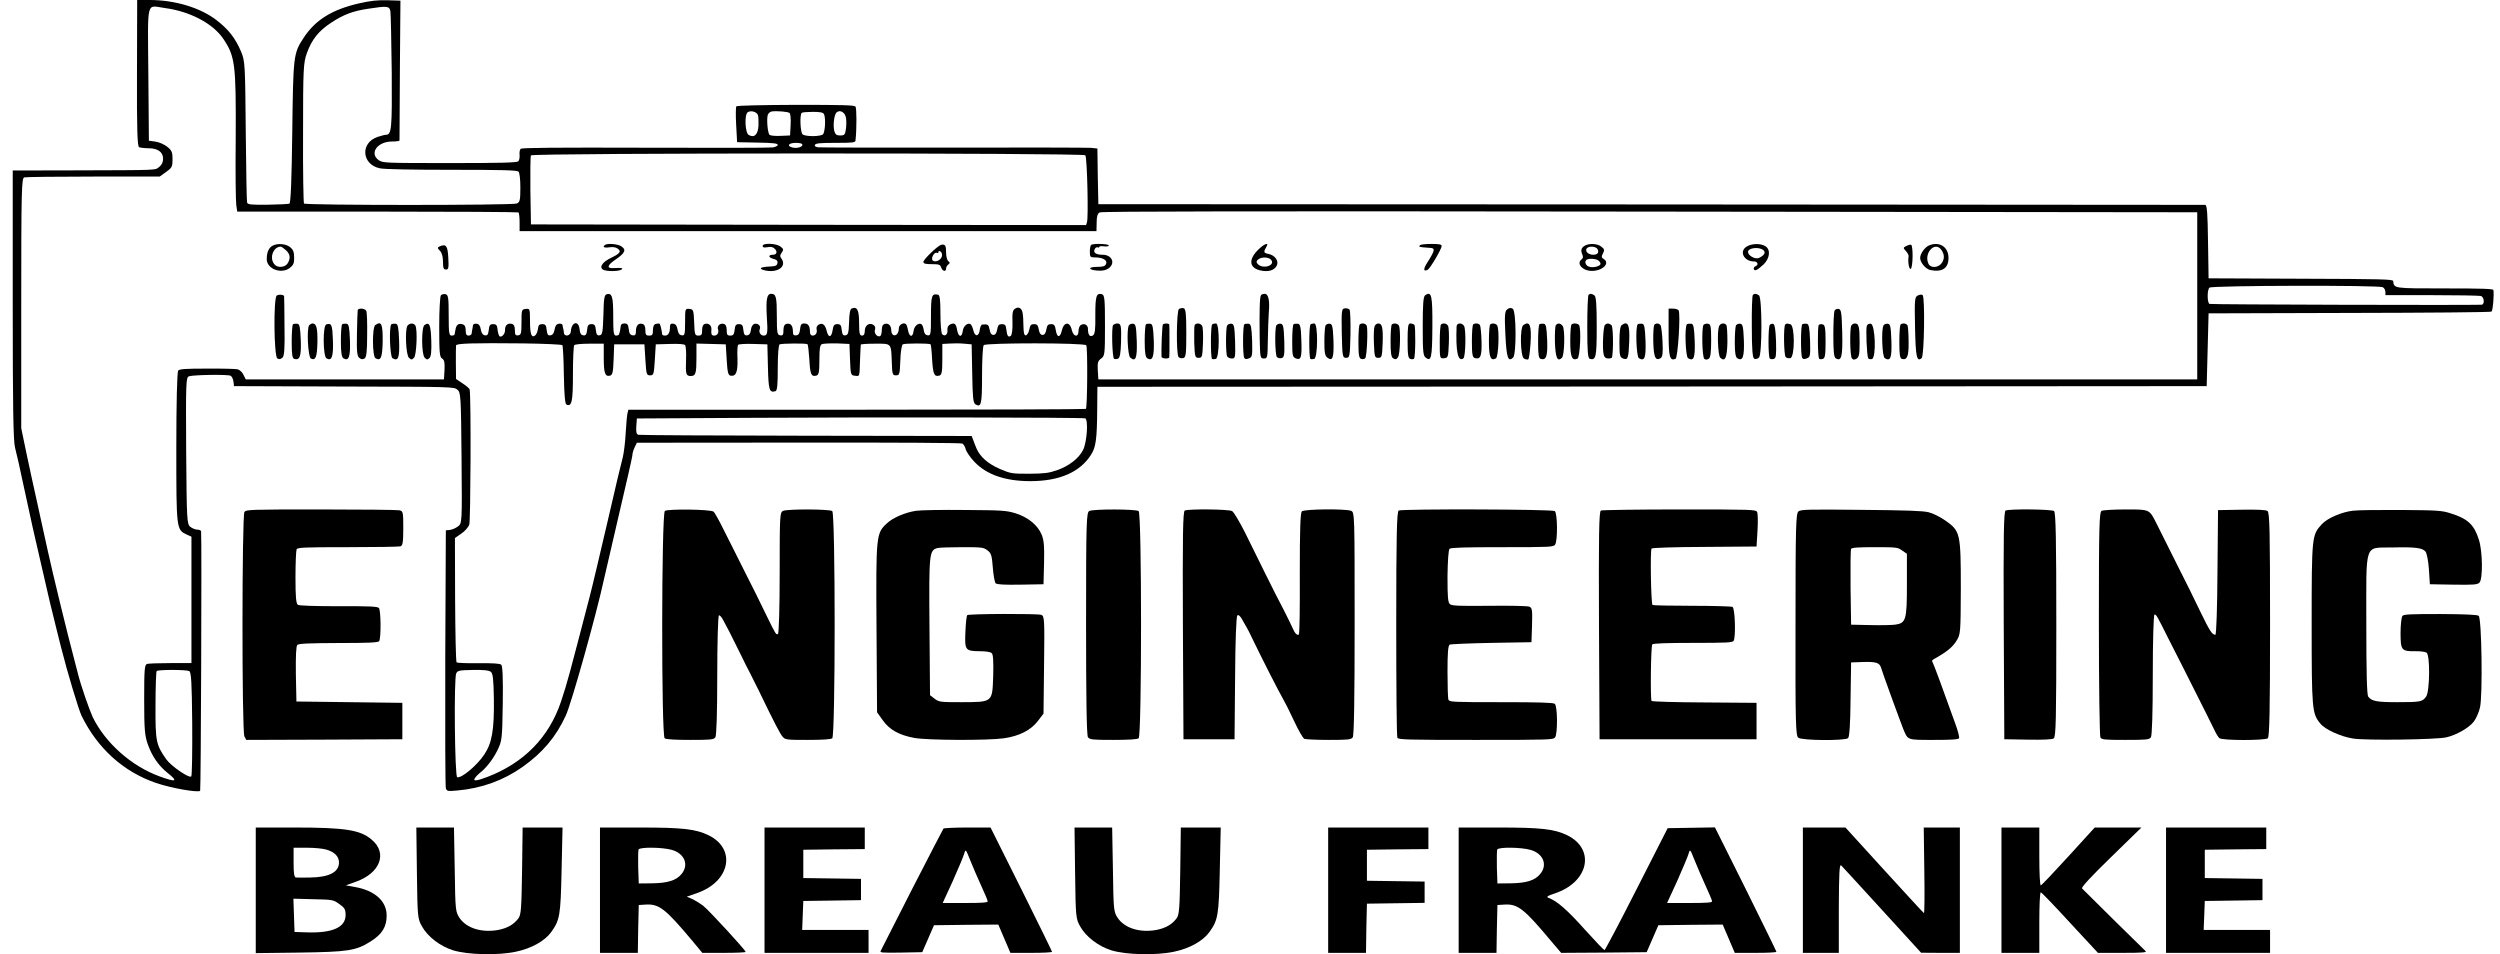 <svg width="131" height="50" viewBox="0 0 131 50" fill="none" xmlns="http://www.w3.org/2000/svg">
<path d="M7.178 3.828C7.168 6.751 7.198 7.67 7.287 7.712C7.356 7.74 7.574 7.768 7.782 7.768C8.268 7.768 8.546 7.966 8.546 8.319C8.546 8.496 8.476 8.644 8.347 8.743C8.11 8.927 8.417 8.913 3.937 8.927L0.667 8.934V15.961C0.667 21.25 0.696 23.1 0.786 23.447C0.855 23.701 1.073 24.654 1.261 25.565C1.459 26.476 1.658 27.401 1.707 27.613C1.757 27.825 1.935 28.602 2.104 29.343C2.51 31.144 2.778 32.26 2.956 32.945C3.035 33.256 3.144 33.687 3.194 33.898C3.531 35.233 4.116 37.175 4.274 37.507C5.117 39.223 6.464 40.438 8.169 41.024C8.952 41.293 10.339 41.54 10.488 41.441C10.528 41.406 10.577 28.312 10.538 27.839C10.528 27.797 10.448 27.754 10.349 27.754C10.24 27.754 10.082 27.691 9.973 27.606C9.794 27.465 9.784 27.281 9.755 23.616C9.735 20.014 9.745 19.774 9.903 19.718C10.131 19.64 11.925 19.612 12.084 19.689C12.143 19.718 12.213 19.852 12.232 19.986L12.262 20.233L18.02 20.254C23.729 20.268 23.778 20.268 23.967 20.417C24.145 20.558 24.155 20.742 24.185 23.997C24.214 27.422 24.214 27.422 23.996 27.585C23.877 27.677 23.689 27.754 23.57 27.769L23.362 27.79L23.332 34.464C23.322 38.136 23.332 41.215 23.362 41.307C23.422 41.462 23.451 41.469 23.986 41.42C25.235 41.307 26.375 40.897 27.376 40.191C28.436 39.442 29.13 38.616 29.645 37.5C29.943 36.872 31.261 32.147 31.637 30.403C31.687 30.17 32.044 28.644 32.42 27.02C32.807 25.389 33.124 23.976 33.134 23.877C33.134 23.778 33.184 23.581 33.253 23.447L33.372 23.199L41.846 23.192C46.979 23.185 50.369 23.206 50.428 23.242C50.498 23.284 50.577 23.418 50.606 23.552C50.646 23.68 50.844 23.976 51.062 24.202C51.697 24.873 52.678 25.212 53.986 25.212C55.512 25.212 56.583 24.746 57.167 23.835C57.425 23.432 57.484 23.023 57.494 21.384L57.504 20.268L86.572 20.254L115.63 20.233L115.68 18.326L115.73 16.42L123.113 16.398C127.166 16.391 130.516 16.363 130.556 16.328C130.625 16.285 130.695 15.48 130.655 15.198C130.645 15.134 130.07 15.113 128.128 15.113C125.392 15.113 125.452 15.12 125.402 14.725C125.392 14.633 124.758 14.619 120.566 14.605L115.73 14.584L115.7 12.655C115.68 11.194 115.65 10.735 115.551 10.735C115.492 10.735 102.41 10.727 86.493 10.713L57.554 10.699L57.524 9.244L57.504 7.783L57.177 7.747C57.009 7.733 53.758 7.726 49.972 7.733C46.186 7.74 42.985 7.733 42.866 7.719C42.727 7.698 42.668 7.648 42.708 7.585C42.747 7.507 42.995 7.486 43.788 7.486C44.7 7.486 44.819 7.472 44.829 7.359C44.898 6.702 44.888 5.664 44.829 5.586C44.759 5.509 44.175 5.494 41.687 5.494C39.953 5.501 38.615 5.53 38.585 5.572C38.555 5.607 38.545 6.045 38.575 6.54L38.624 7.451L39.695 7.472C40.517 7.486 40.755 7.514 40.755 7.592C40.755 7.641 40.636 7.705 40.488 7.726C40.329 7.747 37.326 7.754 33.788 7.74C29.209 7.726 27.346 7.74 27.287 7.797C27.237 7.839 27.207 7.987 27.227 8.122C27.237 8.256 27.207 8.411 27.158 8.453C27.079 8.524 26.236 8.545 23.57 8.545C20.191 8.545 20.072 8.538 19.864 8.404C19.328 8.051 19.765 7.415 20.538 7.415C20.756 7.415 20.934 7.394 20.934 7.359C20.934 7.331 20.944 5.671 20.954 3.672L20.983 0.035L20.31 0.014C19.804 2.93613e-05 19.437 0.035 18.843 0.17C17.406 0.494 16.514 1.045 15.899 1.999C15.374 2.797 15.364 2.952 15.315 6.921C15.285 9.372 15.235 10.643 15.166 10.671C15.116 10.692 14.601 10.72 14.026 10.727C13.114 10.735 12.986 10.72 12.946 10.607C12.926 10.544 12.896 8.849 12.877 6.85C12.847 3.34 12.837 3.192 12.629 2.698C12.322 1.984 11.975 1.54 11.34 1.052C10.498 0.403 9.17 2.93613e-05 7.842 2.93613e-05H7.188L7.178 3.828ZM8.655 0.424C9.963 0.6 11.152 1.229 11.697 2.027C12.322 2.959 12.371 3.355 12.351 7.246C12.332 8.99 12.351 10.565 12.381 10.749L12.431 11.088H19.774C23.808 11.088 27.138 11.109 27.168 11.13C27.198 11.151 27.227 11.377 27.227 11.639V12.112H42.341H57.455L57.465 11.66C57.465 11.342 57.514 11.187 57.623 11.13C57.732 11.073 65.304 11.059 86.453 11.088L115.135 11.123V15.502V19.88H86.344H57.554L57.524 19.407C57.504 19.004 57.524 18.913 57.703 18.785C57.891 18.651 57.901 18.559 57.901 17.055C57.901 15.671 57.881 15.459 57.742 15.417C57.445 15.339 57.395 15.516 57.395 16.504C57.405 17.267 57.376 17.514 57.267 17.578C57.108 17.677 57.009 17.55 57.009 17.232C57.009 17.02 56.801 16.914 56.622 17.041C56.563 17.084 56.513 17.225 56.513 17.352C56.513 17.691 56.246 17.655 56.166 17.302C56.057 16.822 55.74 16.85 55.631 17.352C55.542 17.719 55.383 17.691 55.324 17.302C55.284 17.041 55.235 16.985 55.076 16.985C54.918 16.985 54.868 17.041 54.828 17.267C54.799 17.458 54.729 17.55 54.63 17.55C54.531 17.55 54.462 17.458 54.432 17.267C54.392 17.041 54.343 16.985 54.184 16.985C54.026 16.985 53.976 17.041 53.937 17.26C53.907 17.415 53.828 17.55 53.768 17.571C53.669 17.592 53.639 17.465 53.629 17.112C53.619 16.42 53.58 16.243 53.461 16.158C53.382 16.102 53.312 16.102 53.193 16.172C53.064 16.25 53.035 16.398 53.054 16.893C53.064 17.274 53.025 17.557 52.965 17.599C52.827 17.698 52.767 17.599 52.727 17.232C52.708 17.041 52.658 16.985 52.499 16.985C52.341 16.985 52.291 17.041 52.252 17.267C52.222 17.458 52.153 17.55 52.053 17.55C51.954 17.55 51.885 17.458 51.855 17.267C51.806 17.006 51.766 16.977 51.469 17.006C51.409 17.013 51.36 17.14 51.34 17.281C51.3 17.648 51.082 17.663 51.003 17.309C50.963 17.147 50.894 16.999 50.844 16.977C50.686 16.907 50.478 17.098 50.448 17.345C50.408 17.691 50.23 17.677 50.16 17.324C50.101 16.963 50.022 16.893 49.794 16.999C49.685 17.048 49.635 17.147 49.645 17.288C49.675 17.528 49.506 17.663 49.368 17.507C49.318 17.451 49.279 16.971 49.279 16.441C49.279 15.735 49.249 15.473 49.16 15.445C48.823 15.367 48.783 15.473 48.783 16.54C48.783 17.507 48.773 17.592 48.614 17.571C48.495 17.557 48.426 17.472 48.406 17.302C48.386 17.168 48.337 17.027 48.287 16.992C48.139 16.886 47.901 17.084 47.871 17.345C47.831 17.691 47.653 17.677 47.584 17.324C47.554 17.154 47.505 16.999 47.465 16.977C47.326 16.879 47.098 17.027 47.098 17.211C47.098 17.458 46.959 17.62 46.811 17.557C46.751 17.528 46.702 17.422 46.702 17.317C46.702 17.062 46.563 16.921 46.365 16.971C46.256 16.999 46.206 17.105 46.206 17.295C46.206 17.451 46.166 17.592 46.117 17.613C45.968 17.684 45.78 17.451 45.849 17.274C45.889 17.168 45.849 17.076 45.76 17.02C45.542 16.886 45.314 17.055 45.314 17.345C45.314 17.514 45.265 17.585 45.166 17.585C45.047 17.585 45.017 17.465 45.017 16.921C45.017 16.25 44.918 16.045 44.63 16.165C44.541 16.208 44.502 16.427 44.492 16.886C44.472 17.444 44.442 17.55 44.303 17.571C44.175 17.592 44.135 17.528 44.105 17.288C44.085 17.041 44.036 16.985 43.877 16.985C43.719 16.985 43.669 17.041 43.629 17.302C43.57 17.691 43.411 17.719 43.322 17.352C43.243 17.013 43.094 16.893 42.896 17.013C42.817 17.062 42.767 17.161 42.787 17.239C42.837 17.43 42.747 17.585 42.579 17.585C42.49 17.585 42.44 17.507 42.44 17.38C42.44 17.084 42.351 16.949 42.143 16.949C41.994 16.949 41.945 17.013 41.925 17.246C41.905 17.465 41.846 17.557 41.727 17.571C41.588 17.592 41.548 17.543 41.548 17.359C41.548 17.062 41.419 16.914 41.211 16.971C41.102 16.999 41.053 17.105 41.053 17.302C41.053 17.543 41.023 17.592 40.884 17.571C40.726 17.55 40.706 17.444 40.706 16.561C40.706 15.565 40.666 15.396 40.408 15.396C40.181 15.396 40.131 15.699 40.181 16.589C40.24 17.458 40.22 17.585 40.012 17.585C39.853 17.585 39.744 17.394 39.814 17.239C39.883 17.084 39.715 16.921 39.536 16.971C39.437 16.999 39.368 17.119 39.348 17.281C39.328 17.465 39.269 17.557 39.15 17.571C39.021 17.592 38.981 17.528 38.952 17.288C38.932 17.041 38.882 16.985 38.724 16.985C38.565 16.985 38.516 17.041 38.496 17.281C38.466 17.528 38.426 17.585 38.268 17.585C38.109 17.585 38.079 17.535 38.079 17.302C38.079 17.105 38.03 16.999 37.921 16.971C37.733 16.921 37.564 17.076 37.623 17.253C37.683 17.43 37.594 17.585 37.425 17.585C37.287 17.585 37.257 17.521 37.277 17.267C37.297 17.062 37.138 16.921 36.95 16.971C36.841 16.999 36.791 17.105 36.791 17.302C36.791 17.535 36.761 17.585 36.593 17.585C36.414 17.585 36.395 17.528 36.375 16.893C36.345 16.243 36.335 16.208 36.127 16.187C35.899 16.165 35.899 16.18 35.899 16.879C35.899 17.521 35.879 17.592 35.731 17.571C35.602 17.557 35.532 17.458 35.503 17.267C35.473 17.076 35.404 16.977 35.285 16.963C35.146 16.942 35.106 16.985 35.106 17.147C35.106 17.43 35.017 17.585 34.849 17.585C34.769 17.585 34.71 17.564 34.7 17.528C34.67 17.281 34.601 16.992 34.561 16.963C34.541 16.949 34.452 16.949 34.363 16.971C34.264 16.999 34.214 17.112 34.214 17.302C34.214 17.535 34.184 17.585 34.016 17.585C33.848 17.585 33.818 17.535 33.818 17.302C33.818 17.105 33.768 16.999 33.659 16.971C33.451 16.914 33.322 17.062 33.322 17.359C33.322 17.543 33.283 17.592 33.154 17.571C33.025 17.557 32.965 17.465 32.946 17.246C32.916 17.006 32.876 16.949 32.718 16.949C32.589 16.949 32.529 16.999 32.52 17.126C32.51 17.225 32.49 17.331 32.48 17.373C32.47 17.408 32.45 17.472 32.44 17.514C32.44 17.55 32.361 17.585 32.282 17.585C32.153 17.585 32.133 17.422 32.133 16.575C32.133 15.544 32.074 15.346 31.796 15.417C31.667 15.452 31.637 15.629 31.618 16.504C31.588 17.415 31.568 17.55 31.419 17.571C31.291 17.592 31.251 17.528 31.221 17.288C31.201 17.041 31.152 16.985 30.993 16.985C30.835 16.985 30.785 17.041 30.765 17.288C30.736 17.528 30.696 17.592 30.567 17.571C30.448 17.557 30.389 17.465 30.369 17.246C30.319 16.773 29.943 16.864 29.913 17.366C29.903 17.606 29.566 17.67 29.546 17.43C29.536 17.338 29.526 17.232 29.507 17.197C29.497 17.154 29.477 17.084 29.477 17.034C29.467 16.977 29.378 16.949 29.289 16.963C29.16 16.977 29.09 17.076 29.061 17.267C29.031 17.458 28.952 17.557 28.843 17.571C28.714 17.592 28.674 17.528 28.645 17.288C28.625 17.041 28.575 16.985 28.416 16.985C28.258 16.985 28.208 17.041 28.189 17.232C28.169 17.366 28.109 17.521 28.05 17.571C27.852 17.733 27.772 17.514 27.772 16.822C27.772 16.18 27.762 16.165 27.554 16.187C27.336 16.208 27.326 16.236 27.326 16.879C27.326 17.458 27.306 17.55 27.158 17.571C27.009 17.592 26.98 17.543 26.98 17.302C26.98 17.105 26.93 16.999 26.821 16.971C26.603 16.914 26.454 17.048 26.464 17.295C26.474 17.528 26.226 17.747 26.147 17.578C26.117 17.521 26.078 17.366 26.068 17.232C26.048 17.041 25.998 16.985 25.84 16.985C25.681 16.985 25.632 17.041 25.612 17.288C25.582 17.528 25.542 17.592 25.414 17.571C25.305 17.557 25.225 17.458 25.195 17.267C25.166 17.076 25.096 16.977 24.977 16.963C24.859 16.949 24.789 16.985 24.779 17.069C24.769 17.14 24.759 17.246 24.74 17.302C24.73 17.359 24.72 17.451 24.71 17.493C24.7 17.543 24.631 17.585 24.551 17.585C24.442 17.585 24.403 17.507 24.403 17.309C24.403 17.119 24.353 17.02 24.234 16.992C24.026 16.928 23.907 17.02 23.867 17.274C23.848 17.387 23.828 17.5 23.818 17.528C23.818 17.564 23.739 17.585 23.659 17.585C23.531 17.585 23.511 17.422 23.511 16.526C23.511 15.614 23.491 15.452 23.352 15.417C23.263 15.396 23.154 15.417 23.104 15.473C23.055 15.53 23.015 16.278 23.015 17.133C23.015 18.453 23.035 18.715 23.164 18.785C23.283 18.856 23.312 18.997 23.293 19.379L23.263 19.88H18.07H12.877L12.758 19.64C12.698 19.506 12.559 19.379 12.45 19.35C12.351 19.329 11.628 19.308 10.845 19.315C9.695 19.315 9.408 19.336 9.338 19.421C9.279 19.485 9.239 21.109 9.239 23.468C9.239 27.762 9.239 27.754 9.794 28.016L10.032 28.122V31.434V34.746H8.952C8.357 34.746 7.802 34.767 7.713 34.788C7.574 34.824 7.555 35.057 7.555 36.646C7.555 38.214 7.584 38.538 7.743 38.997C7.971 39.64 8.308 40.12 8.783 40.502C9.348 40.954 9.249 41.003 8.367 40.685C6.881 40.142 5.523 38.934 4.859 37.578C4.68 37.19 4.244 35.94 4.086 35.311C4.036 35.134 3.957 34.81 3.898 34.584C3.531 33.206 2.758 30.035 2.5 28.849C2.401 28.383 2.153 27.288 1.965 26.413C1.767 25.537 1.499 24.287 1.36 23.63L1.113 22.437V15.89C1.113 9.979 1.132 9.336 1.271 9.294C1.36 9.273 2.986 9.252 4.898 9.252H8.367L8.704 9.011C9.011 8.792 9.041 8.736 9.041 8.34C9.041 7.973 9.002 7.881 8.764 7.691C8.615 7.571 8.347 7.451 8.149 7.422L7.802 7.373L7.773 3.863C7.743 -0.127 7.644 0.29 8.655 0.424ZM20.458 0.6C20.478 0.742 20.508 2.182 20.528 3.814C20.547 6.737 20.518 7.062 20.23 7.062C20.171 7.062 19.973 7.112 19.784 7.175C18.863 7.486 18.952 8.63 19.913 8.821C20.141 8.87 21.608 8.898 23.669 8.898C26.365 8.898 27.079 8.92 27.168 8.99C27.227 9.047 27.267 9.393 27.267 9.838C27.267 10.502 27.237 10.6 27.079 10.664C26.831 10.763 16.008 10.763 15.929 10.664C15.899 10.629 15.87 8.962 15.88 6.963C15.88 3.595 15.899 3.291 16.078 2.79C16.335 2.069 16.702 1.617 17.346 1.194C18 0.763 18.486 0.579 19.289 0.459C20.3 0.304 20.409 0.311 20.458 0.6ZM39.715 6.031C39.744 6.109 39.754 6.37 39.744 6.596C39.715 7.062 39.517 7.239 39.229 7.069C39.041 6.956 39.001 6.01 39.179 5.883C39.338 5.77 39.655 5.855 39.715 6.031ZM41.37 5.918C41.419 5.953 41.449 6.229 41.429 6.54L41.4 7.098L40.914 7.119C40.646 7.133 40.389 7.112 40.329 7.069C40.23 6.999 40.161 6.278 40.23 6.024C40.26 5.939 40.349 5.855 40.438 5.84C40.696 5.805 41.271 5.848 41.37 5.918ZM44.333 6.194C44.353 6.342 44.353 6.603 44.323 6.78C44.283 7.062 44.244 7.098 44.026 7.098C43.837 7.098 43.778 7.055 43.719 6.872C43.639 6.575 43.709 6.003 43.837 5.89C44.026 5.727 44.293 5.897 44.333 6.194ZM43.173 5.975C43.282 6.172 43.233 6.963 43.114 7.048C43.045 7.098 42.817 7.133 42.589 7.133C42.361 7.133 42.133 7.098 42.063 7.048C41.935 6.956 41.895 5.996 42.014 5.911C42.044 5.883 42.311 5.862 42.599 5.862C42.975 5.862 43.124 5.89 43.173 5.975ZM42.044 7.585C42.044 7.705 41.776 7.783 41.538 7.733C41.201 7.655 41.32 7.486 41.697 7.486C41.925 7.486 42.044 7.521 42.044 7.585ZM56.87 8.136C56.969 8.242 57.038 11.405 56.959 11.639L56.91 11.794L42.361 11.78L27.822 11.759L27.792 9.993C27.782 9.026 27.792 8.192 27.822 8.143C27.891 8.009 56.761 8.009 56.87 8.136ZM124.857 15.05C124.937 15.092 124.996 15.205 124.996 15.297V15.466H127.414C128.742 15.466 129.902 15.487 129.991 15.509C130.179 15.558 130.209 15.961 130.031 15.968C129.307 15.996 115.858 15.961 115.779 15.925C115.65 15.869 115.65 15.162 115.779 15.071C115.938 14.958 124.669 14.937 124.857 15.05ZM29.467 18.086C29.497 18.122 29.536 18.828 29.546 19.654C29.566 20.713 29.606 21.165 29.685 21.201C29.963 21.328 30.022 21.038 30.022 19.612C30.022 18.821 30.052 18.136 30.091 18.086C30.131 18.044 30.458 18.009 30.904 18.009H31.637V18.764C31.637 19.562 31.707 19.753 31.974 19.682C32.093 19.647 32.133 19.492 32.153 18.842L32.183 18.044H32.975H33.768L33.818 18.856C33.867 19.612 33.877 19.668 34.066 19.668C34.254 19.668 34.264 19.612 34.313 18.856L34.363 18.044L35.096 18.023C35.582 18.009 35.859 18.03 35.899 18.086C35.939 18.129 35.968 18.475 35.949 18.849C35.919 19.619 35.949 19.703 36.196 19.703C36.454 19.703 36.494 19.569 36.494 18.743V18.002L37.267 18.023L38.03 18.044L38.079 18.856C38.119 19.541 38.159 19.668 38.297 19.689C38.575 19.725 38.664 19.471 38.644 18.793C38.624 18.439 38.644 18.114 38.674 18.072C38.714 18.03 39.051 18.009 39.477 18.023L40.21 18.044L40.24 19.244C40.27 20.438 40.309 20.586 40.627 20.502C40.726 20.473 40.755 20.205 40.755 19.28C40.755 18.552 40.795 18.072 40.854 18.044C40.973 17.994 42.242 17.98 42.311 18.037C42.341 18.051 42.381 18.411 42.41 18.835C42.45 19.619 42.51 19.753 42.777 19.682C42.906 19.647 42.936 19.499 42.936 18.863C42.936 18.263 42.965 18.072 43.074 18.03C43.154 18.002 43.511 17.987 43.867 17.994L44.511 18.023L44.541 18.842C44.571 19.64 44.581 19.668 44.799 19.689C45.056 19.718 45.037 19.774 45.066 18.856C45.086 18.447 45.096 18.093 45.106 18.058C45.116 18.03 45.453 18.009 45.859 18.009C46.731 18.009 46.692 17.959 46.731 18.997C46.751 19.619 46.771 19.668 46.95 19.668C47.138 19.668 47.148 19.612 47.177 18.891C47.187 18.468 47.247 18.086 47.306 18.044C47.386 17.987 48.684 17.98 48.763 18.044C48.783 18.058 48.823 18.411 48.842 18.835C48.892 19.612 48.951 19.753 49.219 19.682C49.348 19.647 49.378 19.499 49.378 18.828V18.023L49.754 18.002C49.952 17.987 50.299 17.987 50.517 18.009L50.914 18.044L50.944 19.569C50.963 20.798 50.993 21.116 51.112 21.187C51.419 21.37 51.459 21.187 51.459 19.682C51.459 18.856 51.498 18.143 51.548 18.086C51.657 17.959 56.811 17.959 56.92 18.093C56.999 18.185 56.979 21.37 56.9 21.427C56.87 21.448 51.469 21.469 44.888 21.469H32.926L32.886 21.631C32.856 21.716 32.817 22.182 32.787 22.67C32.767 23.157 32.688 23.729 32.639 23.941C32.579 24.153 32.212 25.678 31.836 27.331C31.449 28.983 31.033 30.763 30.894 31.285C29.804 35.466 29.735 35.749 29.398 36.759C28.773 38.63 27.455 39.986 25.513 40.721C24.958 40.932 24.75 40.947 24.898 40.756C24.948 40.678 25.057 40.579 25.116 40.523C25.453 40.276 25.83 39.795 26.058 39.329C26.305 38.821 26.316 38.75 26.345 36.865C26.365 35.544 26.335 34.894 26.266 34.831C26.187 34.767 25.86 34.746 25.077 34.753C24.482 34.76 23.967 34.739 23.927 34.711C23.887 34.682 23.858 33.206 23.848 31.427L23.838 28.192L24.165 27.966C24.353 27.846 24.541 27.627 24.591 27.486C24.66 27.281 24.69 20.932 24.611 20.417C24.611 20.367 24.442 20.219 24.244 20.092L23.897 19.859L23.887 19.026C23.887 18.559 23.887 18.15 23.897 18.1C23.907 17.994 24.799 17.966 27.425 17.994C28.535 18.009 29.427 18.051 29.467 18.086ZM56.86 21.921C57.038 21.963 56.959 23.178 56.751 23.581C56.533 24.018 56.008 24.428 55.364 24.647C54.957 24.788 54.719 24.817 53.937 24.824C53.025 24.824 52.965 24.817 52.4 24.576C51.766 24.301 51.35 23.934 51.161 23.482C51.102 23.326 51.013 23.122 50.983 23.023L50.914 22.846L42.252 22.832C37.495 22.825 33.53 22.804 33.451 22.783C33.352 22.754 33.322 22.641 33.342 22.338L33.372 21.928L39.616 21.893C45.869 21.858 56.672 21.872 56.86 21.921ZM9.913 35.163C10.022 35.212 10.052 35.749 10.072 37.91C10.082 39.393 10.062 40.643 10.022 40.685C9.923 40.798 8.982 40.156 8.724 39.803C8.179 39.033 8.139 38.856 8.149 36.978C8.149 36.01 8.179 35.198 8.209 35.163C8.278 35.085 9.745 35.085 9.913 35.163ZM25.711 35.198C25.83 35.276 25.86 35.565 25.879 36.632C25.899 38.256 25.78 38.934 25.374 39.541C24.997 40.106 24.195 40.784 23.957 40.728C23.828 40.692 23.778 35.523 23.907 35.283C23.986 35.134 24.056 35.12 24.779 35.106C25.364 35.099 25.602 35.12 25.711 35.198Z" fill="black"/>
<path d="M14.284 12.874C14.076 12.987 13.977 13.227 13.977 13.588C13.986 14.096 14.74 14.379 15.186 14.04C15.364 13.898 15.414 13.807 15.414 13.524C15.414 13.192 15.364 13.079 15.186 12.938C14.958 12.768 14.532 12.74 14.284 12.874ZM14.977 13.107C15.215 13.319 15.235 13.538 15.067 13.807C14.948 13.997 14.591 14.047 14.422 13.891C14.086 13.595 14.284 12.931 14.71 12.924C14.75 12.924 14.868 13.009 14.977 13.107Z" fill="black"/>
<path d="M31.707 12.832C31.548 12.938 31.657 13.002 31.925 12.959C32.123 12.931 32.262 12.952 32.371 13.03C32.569 13.171 32.49 13.284 32.034 13.503C31.578 13.722 31.39 13.983 31.588 14.124C31.747 14.23 32.42 14.23 32.569 14.124C32.678 14.047 32.549 14.025 32.163 14.047C31.766 14.075 31.806 13.905 32.272 13.588C32.767 13.249 32.827 13.079 32.549 12.903C32.371 12.783 31.826 12.74 31.707 12.832Z" fill="black"/>
<path d="M39.963 12.889C39.963 12.966 40.032 12.987 40.22 12.952C40.399 12.917 40.508 12.945 40.597 13.037C40.755 13.185 40.696 13.348 40.508 13.348C40.25 13.348 40.25 13.489 40.508 13.559C40.706 13.609 40.765 13.672 40.736 13.792C40.716 13.92 40.636 13.955 40.29 13.969C39.853 13.99 39.735 14.075 40.022 14.153C40.706 14.343 41.261 13.976 40.944 13.545C40.864 13.439 40.864 13.362 40.964 13.235C41.063 13.093 41.063 13.044 40.904 12.924C40.676 12.747 39.963 12.719 39.963 12.889Z" fill="black"/>
<path d="M49.308 12.832C49.13 12.881 48.386 13.595 48.386 13.722C48.386 13.814 48.486 13.842 48.822 13.842C49.199 13.842 49.269 13.863 49.318 14.018C49.388 14.223 49.576 14.258 49.576 14.068C49.576 13.997 49.625 13.905 49.695 13.856C49.784 13.792 49.784 13.75 49.695 13.687C49.625 13.637 49.576 13.432 49.576 13.235C49.576 12.86 49.526 12.775 49.308 12.832ZM49.358 13.418C49.318 13.623 49.031 13.764 48.882 13.658C48.753 13.566 48.951 13.185 49.09 13.249C49.14 13.27 49.179 13.249 49.179 13.199C49.179 13.136 49.209 13.129 49.288 13.185C49.348 13.227 49.377 13.333 49.358 13.418Z" fill="black"/>
<path d="M57.177 12.832C57.138 12.853 57.108 13.015 57.108 13.185C57.108 13.467 57.128 13.489 57.385 13.489C57.792 13.489 58.039 13.637 57.96 13.828C57.901 13.955 57.811 13.983 57.484 13.983C56.979 13.983 57.019 14.152 57.534 14.181C57.792 14.195 57.95 14.16 58.089 14.061C58.466 13.792 58.267 13.348 57.772 13.348C57.435 13.348 57.276 13.242 57.356 13.072C57.385 12.987 57.465 12.938 57.514 12.959C57.564 12.987 57.603 12.973 57.603 12.938C57.603 12.902 57.712 12.888 57.851 12.91C58 12.924 58.099 12.91 58.099 12.86C58.099 12.775 57.286 12.747 57.177 12.832Z" fill="black"/>
<path d="M65.988 13.03C65.413 13.559 65.433 14.026 66.028 14.167C66.454 14.266 66.771 14.174 66.9 13.92C67.029 13.672 66.801 13.369 66.464 13.305C66.206 13.256 66.196 13.206 66.374 12.903C66.493 12.698 66.266 12.768 65.988 13.03ZM66.612 13.623C66.84 13.92 66.156 14.124 65.899 13.828C65.82 13.743 65.829 13.68 65.919 13.602C66.097 13.447 66.493 13.461 66.612 13.623Z" fill="black"/>
<path d="M74.402 12.853C74.372 12.889 74.362 12.931 74.392 12.931C74.422 12.938 74.501 12.952 74.551 12.959C74.61 12.966 74.769 12.98 74.908 12.987C75.215 12.995 75.205 13.1 74.818 13.715C74.571 14.089 74.571 14.252 74.808 14.139C74.937 14.075 75.542 13.044 75.542 12.896C75.542 12.804 75.423 12.783 75.007 12.783C74.709 12.783 74.432 12.811 74.402 12.853Z" fill="black"/>
<path d="M83.054 12.867C82.856 12.98 82.816 13.121 82.915 13.34C82.965 13.439 82.955 13.531 82.885 13.581C82.578 13.8 82.915 14.195 83.411 14.195C83.986 14.195 84.392 13.785 84.025 13.566C83.916 13.503 83.906 13.439 83.996 13.277C84.085 13.107 84.075 13.051 83.916 12.931C83.718 12.761 83.292 12.74 83.054 12.867ZM83.718 13.065C83.797 13.242 83.708 13.348 83.48 13.348C83.242 13.348 83.054 13.185 83.133 13.037C83.222 12.874 83.639 12.896 83.718 13.065ZM83.748 13.644C83.817 13.694 83.867 13.771 83.867 13.821C83.867 13.955 83.46 14.054 83.252 13.969C83.074 13.905 83.014 13.694 83.143 13.609C83.252 13.531 83.619 13.552 83.748 13.644Z" fill="black"/>
<path d="M91.508 12.931C91.121 13.185 91.389 13.701 91.914 13.701C92.103 13.701 92.162 13.877 91.993 13.948C91.845 14.011 91.875 14.195 92.023 14.153C92.083 14.139 92.261 13.997 92.42 13.849C92.747 13.517 92.786 13.079 92.509 12.903C92.261 12.74 91.775 12.754 91.508 12.931ZM92.4 13.107C92.539 13.227 92.449 13.39 92.162 13.517C91.974 13.602 91.597 13.397 91.597 13.199C91.597 12.987 92.172 12.917 92.4 13.107Z" fill="black"/>
<path d="M99.892 12.889C99.724 12.973 99.714 12.994 99.872 13.157C99.962 13.256 100.021 13.376 100.011 13.432C99.962 13.701 100.031 14.131 100.12 14.089C100.239 14.04 100.259 12.881 100.14 12.825C100.1 12.811 99.991 12.839 99.892 12.889Z" fill="black"/>
<path d="M101.082 12.86C100.863 12.952 100.616 13.291 100.616 13.517C100.616 13.757 100.913 14.11 101.161 14.153C101.775 14.273 102.102 14.054 102.102 13.517C102.102 12.938 101.627 12.634 101.082 12.86ZM101.716 13.079C101.894 13.319 101.904 13.559 101.746 13.785C101.567 14.04 101.161 14.061 101.052 13.821C100.794 13.277 101.379 12.627 101.716 13.079Z" fill="black"/>
<path d="M23.025 12.917C22.916 12.966 22.916 13.008 23.055 13.143C23.154 13.249 23.213 13.453 23.213 13.715C23.213 14.04 23.243 14.124 23.372 14.124C23.501 14.124 23.521 14.033 23.491 13.51C23.461 12.874 23.372 12.761 23.025 12.917Z" fill="black"/>
<path d="M14.502 15.488C14.323 15.615 14.353 18.672 14.532 18.778C14.631 18.842 14.69 18.828 14.799 18.743C14.898 18.658 14.928 18.284 14.908 17.105C14.898 16.257 14.898 15.551 14.888 15.53C14.888 15.438 14.611 15.41 14.502 15.488Z" fill="black"/>
<path d="M66.077 15.466C66.008 15.544 65.988 16.271 66.008 17.74C66.028 18.736 66.037 18.785 66.226 18.785C66.414 18.785 66.424 18.736 66.434 17.846C66.444 17.338 66.464 16.674 66.484 16.384C66.543 15.749 66.464 15.396 66.275 15.396C66.196 15.396 66.117 15.424 66.077 15.466Z" fill="black"/>
<path d="M74.67 15.48C74.58 15.544 74.551 16.003 74.551 17.098C74.551 18.432 74.57 18.651 74.719 18.75C74.997 18.955 75.046 18.743 75.056 17.154C75.066 15.452 75.016 15.233 74.67 15.48Z" fill="black"/>
<path d="M83.242 15.445C83.203 15.466 83.173 16.229 83.173 17.133C83.173 18.46 83.203 18.778 83.312 18.806C83.629 18.891 83.668 18.701 83.668 17.126C83.668 16.003 83.639 15.544 83.55 15.48C83.411 15.381 83.332 15.374 83.242 15.445Z" fill="black"/>
<path d="M91.845 15.466C91.815 15.509 91.785 16.257 91.795 17.14C91.795 18.326 91.835 18.757 91.924 18.799C91.993 18.828 92.093 18.807 92.172 18.736C92.34 18.573 92.34 15.6 92.172 15.48C92.023 15.374 91.924 15.374 91.845 15.466Z" fill="black"/>
<path d="M100.487 15.487C100.328 15.565 100.318 15.72 100.348 17.14C100.378 18.694 100.437 18.99 100.695 18.764C100.834 18.651 100.873 15.551 100.745 15.459C100.695 15.424 100.576 15.431 100.487 15.487Z" fill="black"/>
<path d="M61.776 16.194C61.647 16.285 61.627 18.559 61.756 18.708C61.806 18.764 61.915 18.785 62.004 18.764C62.142 18.722 62.162 18.552 62.162 17.451C62.162 16.441 62.133 16.18 62.024 16.151C61.954 16.13 61.835 16.151 61.776 16.194Z" fill="black"/>
<path d="M70.458 16.158C70.299 16.18 70.289 16.285 70.309 17.465C70.339 18.694 70.349 18.75 70.537 18.75C70.725 18.75 70.735 18.694 70.765 17.528C70.775 16.858 70.755 16.264 70.715 16.222C70.666 16.172 70.557 16.144 70.458 16.158Z" fill="black"/>
<path d="M78.981 16.208C78.852 16.3 78.832 16.497 78.882 17.528C78.941 18.75 79.02 18.99 79.288 18.736C79.466 18.559 79.456 16.293 79.268 16.18C79.159 16.116 79.1 16.123 78.981 16.208Z" fill="black"/>
<path d="M18.744 16.257C18.734 16.307 18.714 16.864 18.704 17.5C18.684 18.432 18.714 18.672 18.833 18.757C18.932 18.835 19.011 18.842 19.101 18.785C19.2 18.729 19.239 18.418 19.239 17.557C19.249 16.921 19.229 16.349 19.19 16.285C19.12 16.151 18.764 16.13 18.744 16.257Z" fill="black"/>
<path d="M87.435 17.436C87.435 18.708 87.494 18.934 87.801 18.799C87.92 18.743 88.069 16.462 87.96 16.264C87.93 16.215 87.801 16.172 87.672 16.172H87.435V17.436Z" fill="black"/>
<path d="M96.126 16.292C96.097 16.363 96.067 16.935 96.067 17.564C96.067 18.425 96.097 18.722 96.196 18.778C96.493 18.955 96.562 18.694 96.533 17.436C96.503 16.356 96.483 16.208 96.334 16.186C96.245 16.172 96.146 16.222 96.126 16.292Z" fill="black"/>
<path d="M15.354 16.992C15.315 17.02 15.285 17.43 15.285 17.91C15.285 18.588 15.315 18.778 15.424 18.807C15.711 18.891 15.79 18.672 15.761 17.825C15.731 17.133 15.701 16.985 15.582 16.963C15.493 16.956 15.394 16.963 15.354 16.992Z" fill="black"/>
<path d="M16.207 17.034C16.058 17.175 16.137 18.722 16.296 18.793C16.544 18.898 16.613 18.715 16.633 17.924C16.643 17.197 16.583 16.949 16.375 16.949C16.335 16.949 16.256 16.992 16.207 17.034Z" fill="black"/>
<path d="M17.099 16.999C16.91 17.048 16.92 18.665 17.108 18.778C17.386 18.941 17.475 18.694 17.445 17.825C17.416 17.02 17.376 16.914 17.099 16.999Z" fill="black"/>
<path d="M17.931 16.992C17.891 17.02 17.862 17.415 17.862 17.867C17.862 18.482 17.901 18.715 18 18.778C18.278 18.941 18.367 18.694 18.337 17.825C18.308 17.133 18.278 16.985 18.159 16.963C18.07 16.956 17.971 16.963 17.931 16.992Z" fill="black"/>
<path d="M19.665 17.034C19.497 17.154 19.507 18.672 19.675 18.771C19.953 18.934 20.032 18.75 20.052 17.924C20.062 16.97 19.992 16.801 19.665 17.034Z" fill="black"/>
<path d="M20.508 16.992C20.379 17.09 20.428 18.694 20.567 18.771C20.865 18.948 20.944 18.757 20.914 17.86C20.884 17.14 20.855 16.985 20.736 16.963C20.646 16.956 20.547 16.963 20.508 16.992Z" fill="black"/>
<path d="M21.35 17.069C21.212 17.281 21.271 18.616 21.43 18.75C21.558 18.863 21.578 18.863 21.697 18.743C21.826 18.616 21.885 17.281 21.767 17.062C21.687 16.914 21.459 16.921 21.35 17.069Z" fill="black"/>
<path d="M22.242 17.034C22.074 17.154 22.084 18.574 22.252 18.743C22.361 18.856 22.401 18.856 22.5 18.764C22.589 18.694 22.619 18.411 22.599 17.825C22.569 17.006 22.5 16.851 22.242 17.034Z" fill="black"/>
<path d="M58.327 17.034C58.238 17.147 58.278 18.729 58.377 18.8C58.416 18.828 58.505 18.821 58.585 18.793C58.684 18.75 58.724 18.517 58.743 17.931C58.763 17.062 58.743 16.949 58.545 16.949C58.466 16.949 58.377 16.992 58.327 17.034Z" fill="black"/>
<path d="M59.15 17.055C59.031 17.274 59.09 18.602 59.219 18.729C59.506 18.99 59.596 18.764 59.566 17.86C59.536 17.119 59.516 16.985 59.378 16.963C59.288 16.949 59.189 16.992 59.15 17.055Z" fill="black"/>
<path d="M60.051 16.992C60.012 17.02 59.982 17.415 59.982 17.867C59.982 18.482 60.022 18.715 60.121 18.778C60.398 18.941 60.487 18.694 60.458 17.825C60.428 17.133 60.398 16.985 60.279 16.963C60.19 16.956 60.091 16.963 60.051 16.992Z" fill="black"/>
<path d="M60.934 17.006C60.894 17.055 60.844 18.334 60.864 18.694C60.874 18.8 61.27 18.821 61.27 18.715C61.28 18.672 61.28 18.291 61.28 17.867C61.28 17.437 61.28 17.055 61.27 17.02C61.27 16.935 61.003 16.928 60.934 17.006Z" fill="black"/>
<path d="M62.598 17.041C62.578 17.09 62.569 17.5 62.578 17.945C62.608 18.694 62.618 18.75 62.806 18.75C62.995 18.75 63.005 18.694 63.034 18.009C63.054 17.599 63.034 17.196 63.005 17.105C62.945 16.935 62.678 16.893 62.598 17.041Z" fill="black"/>
<path d="M63.52 16.999C63.431 17.055 63.431 18.743 63.51 18.807C63.54 18.828 63.629 18.828 63.708 18.807C63.907 18.757 63.916 16.949 63.718 16.949C63.639 16.949 63.55 16.97 63.52 16.999Z" fill="black"/>
<path d="M64.303 17.055C64.224 17.203 64.224 18.524 64.303 18.672C64.333 18.736 64.452 18.785 64.551 18.785C64.729 18.785 64.739 18.736 64.719 17.889C64.689 17.119 64.67 16.985 64.531 16.963C64.442 16.949 64.343 16.992 64.303 17.055Z" fill="black"/>
<path d="M65.205 16.992C65.116 17.055 65.116 18.588 65.195 18.743C65.245 18.828 65.294 18.835 65.443 18.778C65.621 18.715 65.631 18.637 65.611 17.846C65.582 17.14 65.552 16.985 65.433 16.963C65.344 16.956 65.245 16.963 65.205 16.992Z" fill="black"/>
<path d="M66.88 17.055C66.791 17.232 66.811 18.595 66.91 18.708C66.959 18.764 67.068 18.785 67.157 18.764C67.296 18.722 67.316 18.602 67.296 17.853C67.266 17.119 67.246 16.985 67.108 16.963C67.019 16.949 66.919 16.992 66.88 17.055Z" fill="black"/>
<path d="M67.782 16.992C67.742 17.02 67.712 17.415 67.712 17.874C67.712 18.637 67.732 18.715 67.911 18.785C68.178 18.884 68.228 18.722 68.188 17.761C68.168 17.126 68.129 16.985 68.01 16.963C67.921 16.956 67.821 16.963 67.782 16.992Z" fill="black"/>
<path d="M68.674 16.999C68.585 17.055 68.585 18.743 68.664 18.807C68.694 18.828 68.783 18.828 68.862 18.807C69.06 18.757 69.07 16.949 68.872 16.949C68.793 16.949 68.703 16.97 68.674 16.999Z" fill="black"/>
<path d="M69.457 17.055C69.427 17.119 69.397 17.5 69.397 17.903C69.397 18.489 69.427 18.658 69.566 18.75C69.833 18.948 69.903 18.736 69.873 17.818C69.843 17.119 69.814 16.985 69.685 16.963C69.595 16.949 69.496 16.992 69.457 17.055Z" fill="black"/>
<path d="M71.25 16.999C71.211 17.02 71.181 17.429 71.181 17.91C71.181 18.602 71.211 18.778 71.33 18.806C71.409 18.835 71.508 18.814 71.538 18.771C71.627 18.672 71.686 17.253 71.617 17.069C71.567 16.949 71.369 16.907 71.25 16.999Z" fill="black"/>
<path d="M72.024 17.105C71.994 17.196 71.974 17.599 71.994 18.009C72.024 18.694 72.034 18.75 72.222 18.75C72.41 18.75 72.42 18.694 72.45 18.009C72.479 17.175 72.43 16.949 72.222 16.949C72.142 16.949 72.053 17.02 72.024 17.105Z" fill="black"/>
<path d="M72.935 16.999C72.896 17.02 72.866 17.415 72.866 17.867C72.866 18.503 72.896 18.715 73.005 18.778C73.124 18.849 73.173 18.835 73.252 18.722C73.371 18.574 73.401 17.253 73.302 17.062C73.243 16.949 73.044 16.914 72.935 16.999Z" fill="black"/>
<path d="M73.758 17.86C73.758 18.595 73.787 18.778 73.906 18.807C73.986 18.835 74.075 18.828 74.095 18.793C74.174 18.708 74.184 17.112 74.115 17.027C74.075 16.985 73.976 16.949 73.897 16.949C73.787 16.949 73.758 17.112 73.758 17.86Z" fill="black"/>
<path d="M75.512 16.999C75.472 17.02 75.443 17.436 75.443 17.917C75.443 18.785 75.443 18.792 75.671 18.771C75.879 18.75 75.889 18.715 75.918 18.009C75.938 17.599 75.918 17.196 75.889 17.105C75.839 16.956 75.641 16.9 75.512 16.999Z" fill="black"/>
<path d="M76.325 17.105C76.275 18.425 76.394 18.983 76.682 18.778C76.8 18.694 76.83 17.232 76.711 17.069C76.582 16.893 76.335 16.921 76.325 17.105Z" fill="black"/>
<path d="M77.197 16.999C77.157 17.02 77.127 17.422 77.127 17.882C77.127 18.574 77.157 18.729 77.286 18.764C77.573 18.842 77.653 18.673 77.633 17.903C77.623 17.493 77.583 17.105 77.554 17.048C77.504 16.942 77.306 16.914 77.197 16.999Z" fill="black"/>
<path d="M78.089 16.999C78.049 17.02 78.019 17.415 78.019 17.867C78.019 18.715 78.109 18.934 78.386 18.778C78.525 18.694 78.574 17.288 78.456 17.062C78.396 16.949 78.198 16.914 78.089 16.999Z" fill="black"/>
<path d="M79.823 17.034C79.635 17.168 79.665 18.672 79.853 18.785C79.942 18.835 80.041 18.856 80.081 18.828C80.121 18.8 80.17 18.425 80.2 17.994C80.259 17.041 80.16 16.794 79.823 17.034Z" fill="black"/>
<path d="M80.666 16.992C80.626 17.02 80.596 17.43 80.596 17.91C80.596 18.588 80.626 18.778 80.735 18.807C81.022 18.891 81.102 18.672 81.072 17.825C81.042 17.133 81.012 16.985 80.894 16.963C80.804 16.956 80.705 16.963 80.666 16.992Z" fill="black"/>
<path d="M81.528 17.034C81.488 17.083 81.468 17.486 81.478 17.931C81.508 18.75 81.607 18.976 81.845 18.75C81.984 18.616 82.013 17.267 81.885 17.083C81.766 16.928 81.637 16.914 81.528 17.034Z" fill="black"/>
<path d="M82.35 16.999C82.311 17.02 82.281 17.415 82.281 17.867C82.281 18.708 82.37 18.92 82.658 18.793C82.796 18.729 82.866 17.175 82.737 17.027C82.658 16.942 82.45 16.921 82.35 16.999Z" fill="black"/>
<path d="M84.095 17.034C84.005 17.14 83.956 18.305 84.035 18.588C84.065 18.722 84.144 18.785 84.273 18.785C84.372 18.785 84.461 18.764 84.471 18.729C84.551 18.305 84.531 17.112 84.442 17.041C84.313 16.928 84.194 16.921 84.095 17.034Z" fill="black"/>
<path d="M84.977 17.034C84.897 17.09 84.858 17.387 84.858 17.917C84.858 18.63 84.878 18.715 85.046 18.785C85.304 18.877 85.334 18.793 85.373 17.867C85.403 17.006 85.304 16.801 84.977 17.034Z" fill="black"/>
<path d="M85.819 16.992C85.69 17.09 85.74 18.694 85.879 18.771C86.176 18.948 86.255 18.757 86.225 17.86C86.196 17.14 86.166 16.985 86.047 16.963C85.958 16.956 85.859 16.963 85.819 16.992Z" fill="black"/>
<path d="M86.681 17.027C86.652 17.069 86.622 17.458 86.632 17.889C86.652 18.708 86.741 18.927 87.008 18.771C87.117 18.708 87.147 18.524 87.117 17.91C87.098 17.479 87.048 17.083 87.008 17.034C86.909 16.928 86.771 16.921 86.681 17.027Z" fill="black"/>
<path d="M88.396 16.992C88.267 17.09 88.317 18.694 88.455 18.771C88.753 18.948 88.832 18.757 88.802 17.86C88.773 17.14 88.743 16.985 88.624 16.963C88.535 16.956 88.436 16.963 88.396 16.992Z" fill="black"/>
<path d="M89.268 17.02C89.159 17.147 89.189 18.722 89.308 18.806C89.377 18.856 89.446 18.856 89.536 18.799C89.625 18.75 89.665 18.482 89.665 17.86C89.665 17.105 89.645 16.985 89.496 16.963C89.407 16.949 89.308 16.977 89.268 17.02Z" fill="black"/>
<path d="M90.071 17.112C89.972 17.415 90.021 18.623 90.14 18.743C90.398 18.983 90.497 18.757 90.517 17.924C90.517 17.472 90.497 17.069 90.457 17.027C90.348 16.893 90.13 16.942 90.071 17.112Z" fill="black"/>
<path d="M90.963 17.055C90.933 17.119 90.903 17.514 90.903 17.938C90.903 18.496 90.943 18.722 91.042 18.778C91.32 18.941 91.409 18.694 91.379 17.825C91.349 17.119 91.32 16.985 91.191 16.963C91.102 16.949 91.002 16.992 90.963 17.055Z" fill="black"/>
<path d="M92.737 17.027C92.648 17.126 92.648 18.686 92.737 18.785C92.767 18.821 92.856 18.835 92.945 18.807C93.064 18.778 93.084 18.616 93.064 17.881C93.044 17.288 92.995 16.985 92.915 16.97C92.856 16.956 92.776 16.977 92.737 17.027Z" fill="black"/>
<path d="M93.549 16.999C93.45 17.069 93.47 18.595 93.569 18.708C93.619 18.764 93.728 18.785 93.817 18.764C94.055 18.701 94.055 17.055 93.817 16.992C93.629 16.942 93.629 16.942 93.549 16.999Z" fill="black"/>
<path d="M94.441 16.992C94.352 17.055 94.352 18.588 94.431 18.743C94.481 18.828 94.531 18.835 94.679 18.778C94.858 18.715 94.868 18.637 94.848 17.846C94.818 17.14 94.788 16.985 94.669 16.963C94.58 16.956 94.481 16.963 94.441 16.992Z" fill="black"/>
<path d="M95.304 17.027C95.234 17.112 95.244 18.708 95.323 18.793C95.343 18.828 95.433 18.835 95.512 18.807C95.631 18.778 95.66 18.602 95.66 17.903C95.66 17.203 95.631 17.027 95.512 16.999C95.433 16.97 95.343 16.992 95.304 17.027Z" fill="black"/>
<path d="M97.008 17.062C96.919 17.239 96.939 18.665 97.038 18.778C97.117 18.863 97.157 18.863 97.286 18.793C97.415 18.715 97.444 18.545 97.444 17.938C97.444 17.126 97.405 16.949 97.197 16.949C97.127 16.949 97.038 16.999 97.008 17.062Z" fill="black"/>
<path d="M97.821 17.076C97.762 17.225 97.821 18.623 97.89 18.764C97.91 18.814 97.999 18.835 98.089 18.814C98.326 18.75 98.267 16.999 98.029 16.963C97.94 16.949 97.841 16.999 97.821 17.076Z" fill="black"/>
<path d="M98.693 17.055C98.574 17.288 98.624 18.694 98.763 18.771C99.06 18.948 99.139 18.757 99.109 17.86C99.08 17.119 99.06 16.985 98.921 16.963C98.832 16.949 98.733 16.992 98.693 17.055Z" fill="black"/>
<path d="M99.595 16.999C99.555 17.02 99.525 17.43 99.525 17.91C99.525 18.588 99.555 18.778 99.664 18.807C99.932 18.884 100.021 18.672 100.011 17.931C100.011 17.528 99.981 17.14 99.962 17.069C99.912 16.949 99.714 16.907 99.595 16.999Z" fill="black"/>
<path d="M12.807 26.829C12.678 27.013 12.668 38.334 12.807 38.588L12.906 38.771L16.989 38.757L21.083 38.736V37.783V36.829L18.308 36.794L15.533 36.759L15.503 35.318C15.493 34.386 15.513 33.849 15.582 33.792C15.661 33.722 16.206 33.701 17.733 33.694C19.279 33.694 19.794 33.672 19.864 33.602C19.973 33.475 19.963 31.985 19.854 31.858C19.784 31.78 19.368 31.759 17.753 31.766C16.514 31.766 15.681 31.737 15.612 31.695C15.513 31.639 15.483 31.264 15.483 30.261C15.483 29.506 15.513 28.849 15.543 28.785C15.592 28.687 15.929 28.672 18.209 28.672C19.645 28.672 20.884 28.651 20.974 28.63C21.102 28.595 21.132 28.439 21.132 27.684C21.132 26.808 21.122 26.78 20.914 26.737C20.785 26.716 18.942 26.695 16.801 26.695C13.055 26.695 12.906 26.702 12.807 26.829Z" fill="black"/>
<path d="M34.839 26.773C34.66 26.9 34.65 38.559 34.829 38.687C34.908 38.743 35.354 38.771 36.167 38.771C37.267 38.771 37.386 38.757 37.485 38.637C37.544 38.545 37.584 37.394 37.584 35.389C37.584 33.679 37.624 32.267 37.673 32.246C37.723 32.225 37.832 32.359 37.921 32.542C38.02 32.726 38.159 32.987 38.228 33.122C38.297 33.256 38.545 33.75 38.773 34.216C39.001 34.682 39.219 35.127 39.269 35.205C39.308 35.283 39.536 35.728 39.764 36.194C40.607 37.945 40.884 38.461 41.013 38.609C41.152 38.764 41.221 38.771 42.321 38.771C43.094 38.771 43.53 38.743 43.61 38.687C43.778 38.567 43.778 26.9 43.61 26.78C43.461 26.674 41.32 26.667 41.043 26.766C40.864 26.836 40.855 26.949 40.855 30.014C40.855 31.801 40.815 33.199 40.765 33.221C40.666 33.27 40.646 33.235 40.21 32.345C39.834 31.561 39.467 30.826 38.823 29.555C38.565 29.047 38.169 28.242 37.921 27.761C37.683 27.274 37.445 26.85 37.386 26.808C37.217 26.688 34.987 26.66 34.839 26.773Z" fill="black"/>
<path d="M48 26.766C47.435 26.85 46.791 27.126 46.474 27.422C45.909 27.952 45.899 28.023 45.929 32.882L45.958 37.324L46.256 37.74C46.603 38.235 47.108 38.517 47.901 38.666C48.565 38.793 51.756 38.807 52.599 38.687C53.401 38.574 54.016 38.263 54.382 37.783L54.68 37.394L54.709 34.838C54.739 32.437 54.729 32.281 54.561 32.218C54.353 32.147 50.795 32.161 50.686 32.232C50.646 32.26 50.606 32.656 50.587 33.115C50.547 34.075 50.577 34.117 51.35 34.124C51.647 34.124 51.895 34.16 51.964 34.223C52.044 34.287 52.063 34.661 52.044 35.417C51.994 36.822 52.034 36.787 50.359 36.794C49.259 36.794 49.209 36.787 48.971 36.61L48.733 36.427L48.704 32.797C48.674 28.955 48.694 28.835 49.13 28.715C49.219 28.694 49.794 28.672 50.408 28.672C51.459 28.672 51.538 28.68 51.746 28.842C51.944 28.99 51.974 29.11 52.024 29.746C52.053 30.141 52.123 30.516 52.172 30.565C52.252 30.629 52.599 30.65 53.481 30.636L54.68 30.615L54.709 29.485C54.729 28.595 54.7 28.284 54.571 27.987C54.353 27.5 53.867 27.105 53.223 26.9C52.737 26.752 52.559 26.737 50.567 26.723C49.397 26.709 48.238 26.73 48 26.766Z" fill="black"/>
<path d="M57.088 26.773C56.929 26.836 56.91 27.218 56.91 32.67C56.91 36.589 56.939 38.538 57.009 38.63C57.108 38.757 57.227 38.771 58.327 38.771C59.14 38.771 59.586 38.743 59.665 38.687C59.833 38.567 59.833 26.9 59.665 26.78C59.516 26.674 57.336 26.667 57.088 26.773Z" fill="black"/>
<path d="M62.083 26.752C61.984 26.801 61.964 28.051 61.984 32.776L62.014 38.736H63.352H64.69L64.719 35.523C64.729 33.581 64.779 32.288 64.838 32.246C64.898 32.203 64.987 32.274 65.086 32.458C65.175 32.606 65.284 32.797 65.324 32.874C65.373 32.952 65.502 33.206 65.611 33.439C66.107 34.471 67.019 36.264 67.266 36.688C67.336 36.801 67.584 37.295 67.811 37.783C68.039 38.27 68.277 38.687 68.347 38.715C68.406 38.743 68.981 38.771 69.615 38.771C70.666 38.771 70.785 38.757 70.884 38.637C70.953 38.545 70.983 36.554 70.983 32.67C70.983 26.977 70.983 26.836 70.795 26.766C70.487 26.653 68.356 26.674 68.218 26.794C68.138 26.864 68.109 27.768 68.109 30.05C68.119 31.787 68.099 33.227 68.059 33.249C67.97 33.312 67.841 33.178 67.732 32.91C67.673 32.776 67.465 32.345 67.266 31.956C67.058 31.568 66.632 30.727 66.315 30.085C65.998 29.442 65.512 28.461 65.235 27.896C64.947 27.331 64.65 26.829 64.561 26.78C64.382 26.681 62.301 26.66 62.083 26.752Z" fill="black"/>
<path d="M73.292 26.752C73.193 26.794 73.163 28.086 73.163 32.677C73.163 35.897 73.183 38.595 73.223 38.658C73.282 38.757 73.669 38.771 77.336 38.771C81.231 38.771 81.389 38.764 81.488 38.637C81.627 38.439 81.617 36.985 81.468 36.879C81.379 36.815 80.616 36.794 78.654 36.794C76.166 36.794 75.948 36.787 75.899 36.667C75.869 36.603 75.849 35.939 75.849 35.191C75.849 34.202 75.879 33.821 75.968 33.778C76.037 33.75 77.028 33.708 78.168 33.687L80.249 33.651L80.279 32.754C80.299 31.949 80.289 31.85 80.13 31.787C80.021 31.752 79.139 31.73 78.039 31.744C76.483 31.759 76.107 31.744 75.988 31.667C75.869 31.582 75.849 31.3 75.849 30.205C75.859 29.393 75.899 28.814 75.958 28.757C76.037 28.694 76.711 28.672 78.723 28.672C81.25 28.672 81.389 28.665 81.488 28.538C81.627 28.34 81.617 26.886 81.468 26.78C81.33 26.681 73.5 26.66 73.292 26.752Z" fill="black"/>
<path d="M83.887 26.752C83.787 26.801 83.768 28.051 83.787 32.776L83.817 38.736H87.93H92.043V37.783V36.829L89.318 36.808C87.831 36.801 86.582 36.766 86.543 36.73C86.473 36.639 86.503 33.856 86.582 33.764C86.632 33.715 87.306 33.687 88.723 33.687C90.507 33.687 90.794 33.672 90.844 33.574C90.963 33.355 90.913 31.865 90.784 31.801C90.715 31.773 89.754 31.744 88.654 31.744C87.554 31.744 86.632 31.723 86.592 31.702C86.513 31.646 86.463 28.828 86.543 28.743C86.582 28.701 87.762 28.665 89.318 28.658L92.043 28.637L92.093 27.804C92.122 27.345 92.112 26.907 92.073 26.829C92.004 26.702 91.855 26.695 88.01 26.695C85.809 26.695 83.956 26.723 83.887 26.752Z" fill="black"/>
<path d="M94.243 26.794C94.105 26.9 94.085 27.514 94.085 32.726C94.075 37.931 94.095 38.559 94.233 38.658C94.442 38.807 96.662 38.821 96.84 38.679C96.909 38.616 96.959 37.931 96.969 36.646L96.998 34.711L97.623 34.689C98.297 34.668 98.485 34.725 98.564 34.979C98.624 35.205 99.615 37.917 99.734 38.206C99.981 38.792 99.912 38.771 101.329 38.771C102.271 38.771 102.618 38.75 102.657 38.679C102.677 38.63 102.598 38.291 102.459 37.924C101.825 36.144 101.29 34.703 101.25 34.661C101.22 34.633 101.26 34.583 101.329 34.541C102.003 34.167 102.311 33.913 102.509 33.595C102.737 33.235 102.737 33.185 102.747 30.826C102.747 27.952 102.717 27.832 101.964 27.295C101.686 27.098 101.28 26.893 101.062 26.843C100.764 26.766 99.863 26.737 97.534 26.716C94.769 26.688 94.382 26.695 94.243 26.794ZM99.674 28.849L99.922 29.018V30.65C99.922 32.493 99.873 32.656 99.298 32.733C99.129 32.754 98.535 32.769 97.99 32.754L96.998 32.733L96.969 30.791C96.959 29.725 96.969 28.814 96.998 28.764C97.028 28.694 97.365 28.672 98.237 28.672C99.377 28.672 99.446 28.679 99.674 28.849Z" fill="black"/>
<path d="M105.095 26.752C104.996 26.801 104.976 28.051 104.996 32.776L105.026 38.736L106.255 38.757C107.068 38.772 107.524 38.75 107.613 38.694C107.732 38.623 107.751 37.67 107.751 32.74C107.751 28.263 107.722 26.843 107.633 26.78C107.494 26.681 105.304 26.66 105.095 26.752Z" fill="black"/>
<path d="M110.13 26.766C110.001 26.822 109.981 27.557 109.981 32.677C109.981 35.89 110.021 38.581 110.061 38.644C110.13 38.757 110.289 38.771 111.369 38.771C112.489 38.771 112.608 38.757 112.707 38.637C112.766 38.545 112.806 37.387 112.806 35.353C112.806 33.588 112.846 32.203 112.895 32.203C112.994 32.203 113.004 32.225 113.648 33.51C113.906 34.011 114.243 34.682 114.402 34.993C115.571 37.316 115.918 38.002 116.047 38.277C116.126 38.453 116.245 38.637 116.295 38.679C116.433 38.807 118.663 38.807 118.832 38.687C118.921 38.623 118.951 37.203 118.951 32.726C118.951 27.797 118.931 26.843 118.812 26.773C118.723 26.716 118.267 26.695 117.454 26.709L116.225 26.73L116.195 29.993C116.186 31.794 116.136 33.263 116.086 33.263C115.918 33.263 115.789 33.065 115.303 32.062C115.036 31.497 114.471 30.353 114.045 29.52C113.629 28.686 113.163 27.754 113.014 27.458C112.618 26.674 112.667 26.695 111.379 26.695C110.774 26.695 110.209 26.73 110.13 26.766Z" fill="black"/>
<path d="M123.311 26.759C122.717 26.822 121.963 27.147 121.666 27.465C121.141 28.037 121.131 28.079 121.131 32.698C121.131 37.197 121.151 37.387 121.587 37.917C121.844 38.235 122.667 38.602 123.311 38.701C123.995 38.807 127.662 38.757 128.187 38.637C128.713 38.517 129.367 38.143 129.624 37.818C129.743 37.663 129.892 37.331 129.951 37.076C130.1 36.441 130.041 32.38 129.882 32.267C129.803 32.211 129.178 32.182 127.87 32.175C126.304 32.175 125.957 32.189 125.888 32.274C125.838 32.331 125.789 32.733 125.789 33.164C125.789 34.075 125.838 34.132 126.552 34.124C126.81 34.117 127.077 34.153 127.147 34.195C127.345 34.308 127.325 36.236 127.127 36.504C126.939 36.773 126.829 36.794 125.63 36.794C124.54 36.794 124.282 36.745 124.094 36.504C124.025 36.406 123.995 35.233 123.995 32.712C123.995 28.333 123.866 28.722 125.353 28.687C126.572 28.658 126.939 28.708 127.097 28.905C127.166 28.99 127.246 29.407 127.275 29.838L127.325 30.614L128.564 30.636C129.644 30.65 129.813 30.636 129.922 30.53C130.11 30.353 130.09 28.87 129.892 28.277C129.644 27.493 129.317 27.182 128.415 26.9C127.959 26.752 127.751 26.737 125.838 26.723C124.699 26.716 123.559 26.73 123.311 26.759Z" fill="black"/>
<path d="M13.402 46.653V49.944L15.662 49.916C18.268 49.88 18.664 49.817 19.447 49.315C20.022 48.948 20.26 48.56 20.26 47.988C20.27 47.225 19.646 46.66 18.585 46.476L18.119 46.392L18.654 46.201C19.923 45.749 20.32 44.704 19.477 43.998C18.883 43.489 18.09 43.362 15.434 43.362H13.402V46.653ZM17.108 44.52C17.535 44.647 17.763 44.88 17.763 45.198C17.763 45.7 17.247 45.968 16.256 45.982C15.909 45.989 15.572 45.989 15.513 45.982C15.414 45.975 15.384 45.77 15.384 45.198V44.421H16.078C16.464 44.421 16.93 44.464 17.108 44.52ZM17.782 47.373C18.06 47.571 18.109 47.649 18.109 47.952C18.109 48.588 17.426 48.899 16.098 48.856L15.434 48.835L15.404 47.966L15.374 47.091L16.425 47.119C17.445 47.14 17.465 47.147 17.782 47.373Z" fill="black"/>
<path d="M21.846 45.742C21.875 48.065 21.885 48.143 22.113 48.545C22.411 49.082 23.065 49.584 23.739 49.795C24.512 50.036 26.117 50.071 27.049 49.866C27.852 49.697 28.555 49.301 28.882 48.842C29.338 48.214 29.378 47.952 29.427 45.6L29.477 43.362H28.436H27.386L27.356 45.636C27.326 47.599 27.307 47.945 27.158 48.129C26.92 48.447 26.583 48.637 26.107 48.729C25.255 48.885 24.452 48.644 24.086 48.108C23.868 47.783 23.858 47.712 23.828 45.565L23.788 43.362H22.807H21.816L21.846 45.742Z" fill="black"/>
<path d="M31.439 46.646V49.93H32.43H33.422L33.441 48.673L33.471 47.423L33.818 47.401C34.532 47.352 34.858 47.606 36.286 49.308L36.801 49.93H37.941C38.565 49.93 39.071 49.908 39.071 49.88C39.071 49.788 37.148 47.698 36.851 47.465C36.682 47.338 36.414 47.175 36.266 47.105L35.988 46.985L36.533 46.794C38.258 46.194 38.595 44.492 37.138 43.772C36.454 43.44 35.79 43.362 33.501 43.362H31.439V46.646ZM35.205 44.534C35.879 44.725 36.117 45.332 35.701 45.812C35.423 46.137 34.987 46.272 34.175 46.286L33.471 46.293L33.441 45.452C33.431 44.986 33.441 44.562 33.461 44.513C33.54 44.379 34.71 44.393 35.205 44.534Z" fill="black"/>
<path d="M40.061 46.646V49.93H42.787H45.512V49.329V48.729H43.778H42.034L42.063 47.966L42.093 47.211L43.609 47.19L45.116 47.168V46.611V46.053L43.609 46.031L42.093 46.01V45.269V44.527L43.709 44.506L45.314 44.492V43.927V43.362H42.688H40.061V46.646Z" fill="black"/>
<path d="M49.437 43.418C49.417 43.447 48.674 44.873 47.802 46.575C46.94 48.284 46.186 49.739 46.157 49.81C46.087 49.923 46.166 49.93 47.207 49.916L48.327 49.894L48.634 49.188L48.941 48.482L50.626 48.461L52.311 48.447L52.628 49.188L52.945 49.93H54.036C54.64 49.93 55.126 49.908 55.126 49.873C55.126 49.845 54.402 48.369 53.52 46.596L51.905 43.362H50.696C50.032 43.362 49.467 43.39 49.437 43.418ZM51.409 46.399C51.598 46.808 51.756 47.182 51.756 47.232C51.756 47.295 51.449 47.317 50.577 47.317H49.397L49.933 46.151C50.22 45.509 50.488 44.866 50.527 44.725C50.597 44.478 50.606 44.492 50.834 45.064C50.963 45.389 51.221 45.989 51.409 46.399Z" fill="black"/>
<path d="M56.335 45.742C56.365 48.065 56.375 48.143 56.602 48.545C56.9 49.082 57.554 49.584 58.228 49.795C59.001 50.036 60.606 50.071 61.538 49.866C62.341 49.697 63.044 49.301 63.371 48.842C63.827 48.214 63.867 47.952 63.917 45.6L63.966 43.362H62.925H61.875L61.845 45.636C61.816 47.599 61.796 47.945 61.647 48.129C61.409 48.447 61.072 48.637 60.596 48.729C59.744 48.885 58.941 48.644 58.575 48.108C58.357 47.783 58.347 47.712 58.317 45.565L58.277 43.362H57.296H56.305L56.335 45.742Z" fill="black"/>
<path d="M69.596 46.646V49.93H70.587H71.578L71.597 48.637L71.627 47.352L73.144 47.331L74.65 47.31V46.752V46.194L73.144 46.173L71.627 46.151V45.339V44.527L73.243 44.506L74.848 44.492V43.927V43.362H72.222H69.596V46.646Z" fill="black"/>
<path d="M76.434 46.646V49.93H77.425H78.416L78.436 48.673L78.465 47.423L78.812 47.401C79.526 47.352 79.853 47.606 81.28 49.315L81.805 49.93L84.045 49.916L86.285 49.894L86.592 49.188L86.899 48.482L88.584 48.461L90.269 48.447L90.586 49.188L90.903 49.93H91.993C92.598 49.93 93.084 49.908 93.084 49.873C93.084 49.845 92.36 48.369 91.478 46.589L89.863 43.355L88.624 43.376L87.385 43.397L85.76 46.589C84.868 48.348 84.105 49.788 84.075 49.788C84.045 49.788 83.579 49.301 83.044 48.708C82.142 47.698 81.597 47.218 81.161 47.055C81.002 46.999 81.052 46.956 81.528 46.794C83.252 46.194 83.599 44.499 82.132 43.772C81.448 43.44 80.784 43.362 78.495 43.362H76.434V46.646ZM80.2 44.534C80.874 44.725 81.112 45.332 80.695 45.812C80.418 46.137 79.982 46.272 79.169 46.286L78.465 46.293L78.436 45.452C78.426 44.986 78.436 44.562 78.456 44.513C78.535 44.379 79.704 44.393 80.2 44.534ZM89.367 46.399C89.555 46.808 89.714 47.182 89.714 47.232C89.714 47.295 89.407 47.317 88.535 47.317H87.355L87.891 46.151C88.178 45.509 88.445 44.866 88.485 44.725C88.555 44.478 88.564 44.492 88.792 45.064C88.921 45.389 89.179 45.989 89.367 46.399Z" fill="black"/>
<path d="M94.471 46.646V49.93H95.413H96.354V47.578C96.364 45.714 96.384 45.255 96.483 45.353C96.552 45.417 97.514 46.476 98.634 47.698L100.665 49.923L101.686 49.93H102.697V46.646V43.362H101.755H100.804L100.834 45.615C100.854 46.858 100.844 47.861 100.814 47.846C100.784 47.832 99.853 46.822 98.733 45.593L96.701 43.362H95.591H94.471V46.646Z" fill="black"/>
<path d="M104.877 46.646V49.93H105.869H106.86V48.341C106.86 47.465 106.889 46.752 106.939 46.759C106.979 46.759 107.662 47.472 108.465 48.348L109.932 49.93H111.23C112.261 49.93 112.509 49.908 112.429 49.838C112.271 49.697 109.189 46.653 109.099 46.554C109.05 46.498 109.585 45.918 110.616 44.916L112.211 43.362H110.982H109.763L108.386 44.873C107.623 45.706 106.979 46.392 106.939 46.392C106.889 46.399 106.86 45.714 106.86 44.88V43.362H105.869H104.877V46.646Z" fill="black"/>
<path d="M113.5 46.646V49.93H116.225H118.951V49.329V48.729H117.216H115.472L115.502 47.966L115.531 47.211L117.048 47.19L118.554 47.168V46.611V46.053L117.048 46.031L115.531 46.01V45.269V44.527L117.147 44.506L118.752 44.492V43.927V43.362H116.126H113.5V46.646Z" fill="black"/>
</svg>
